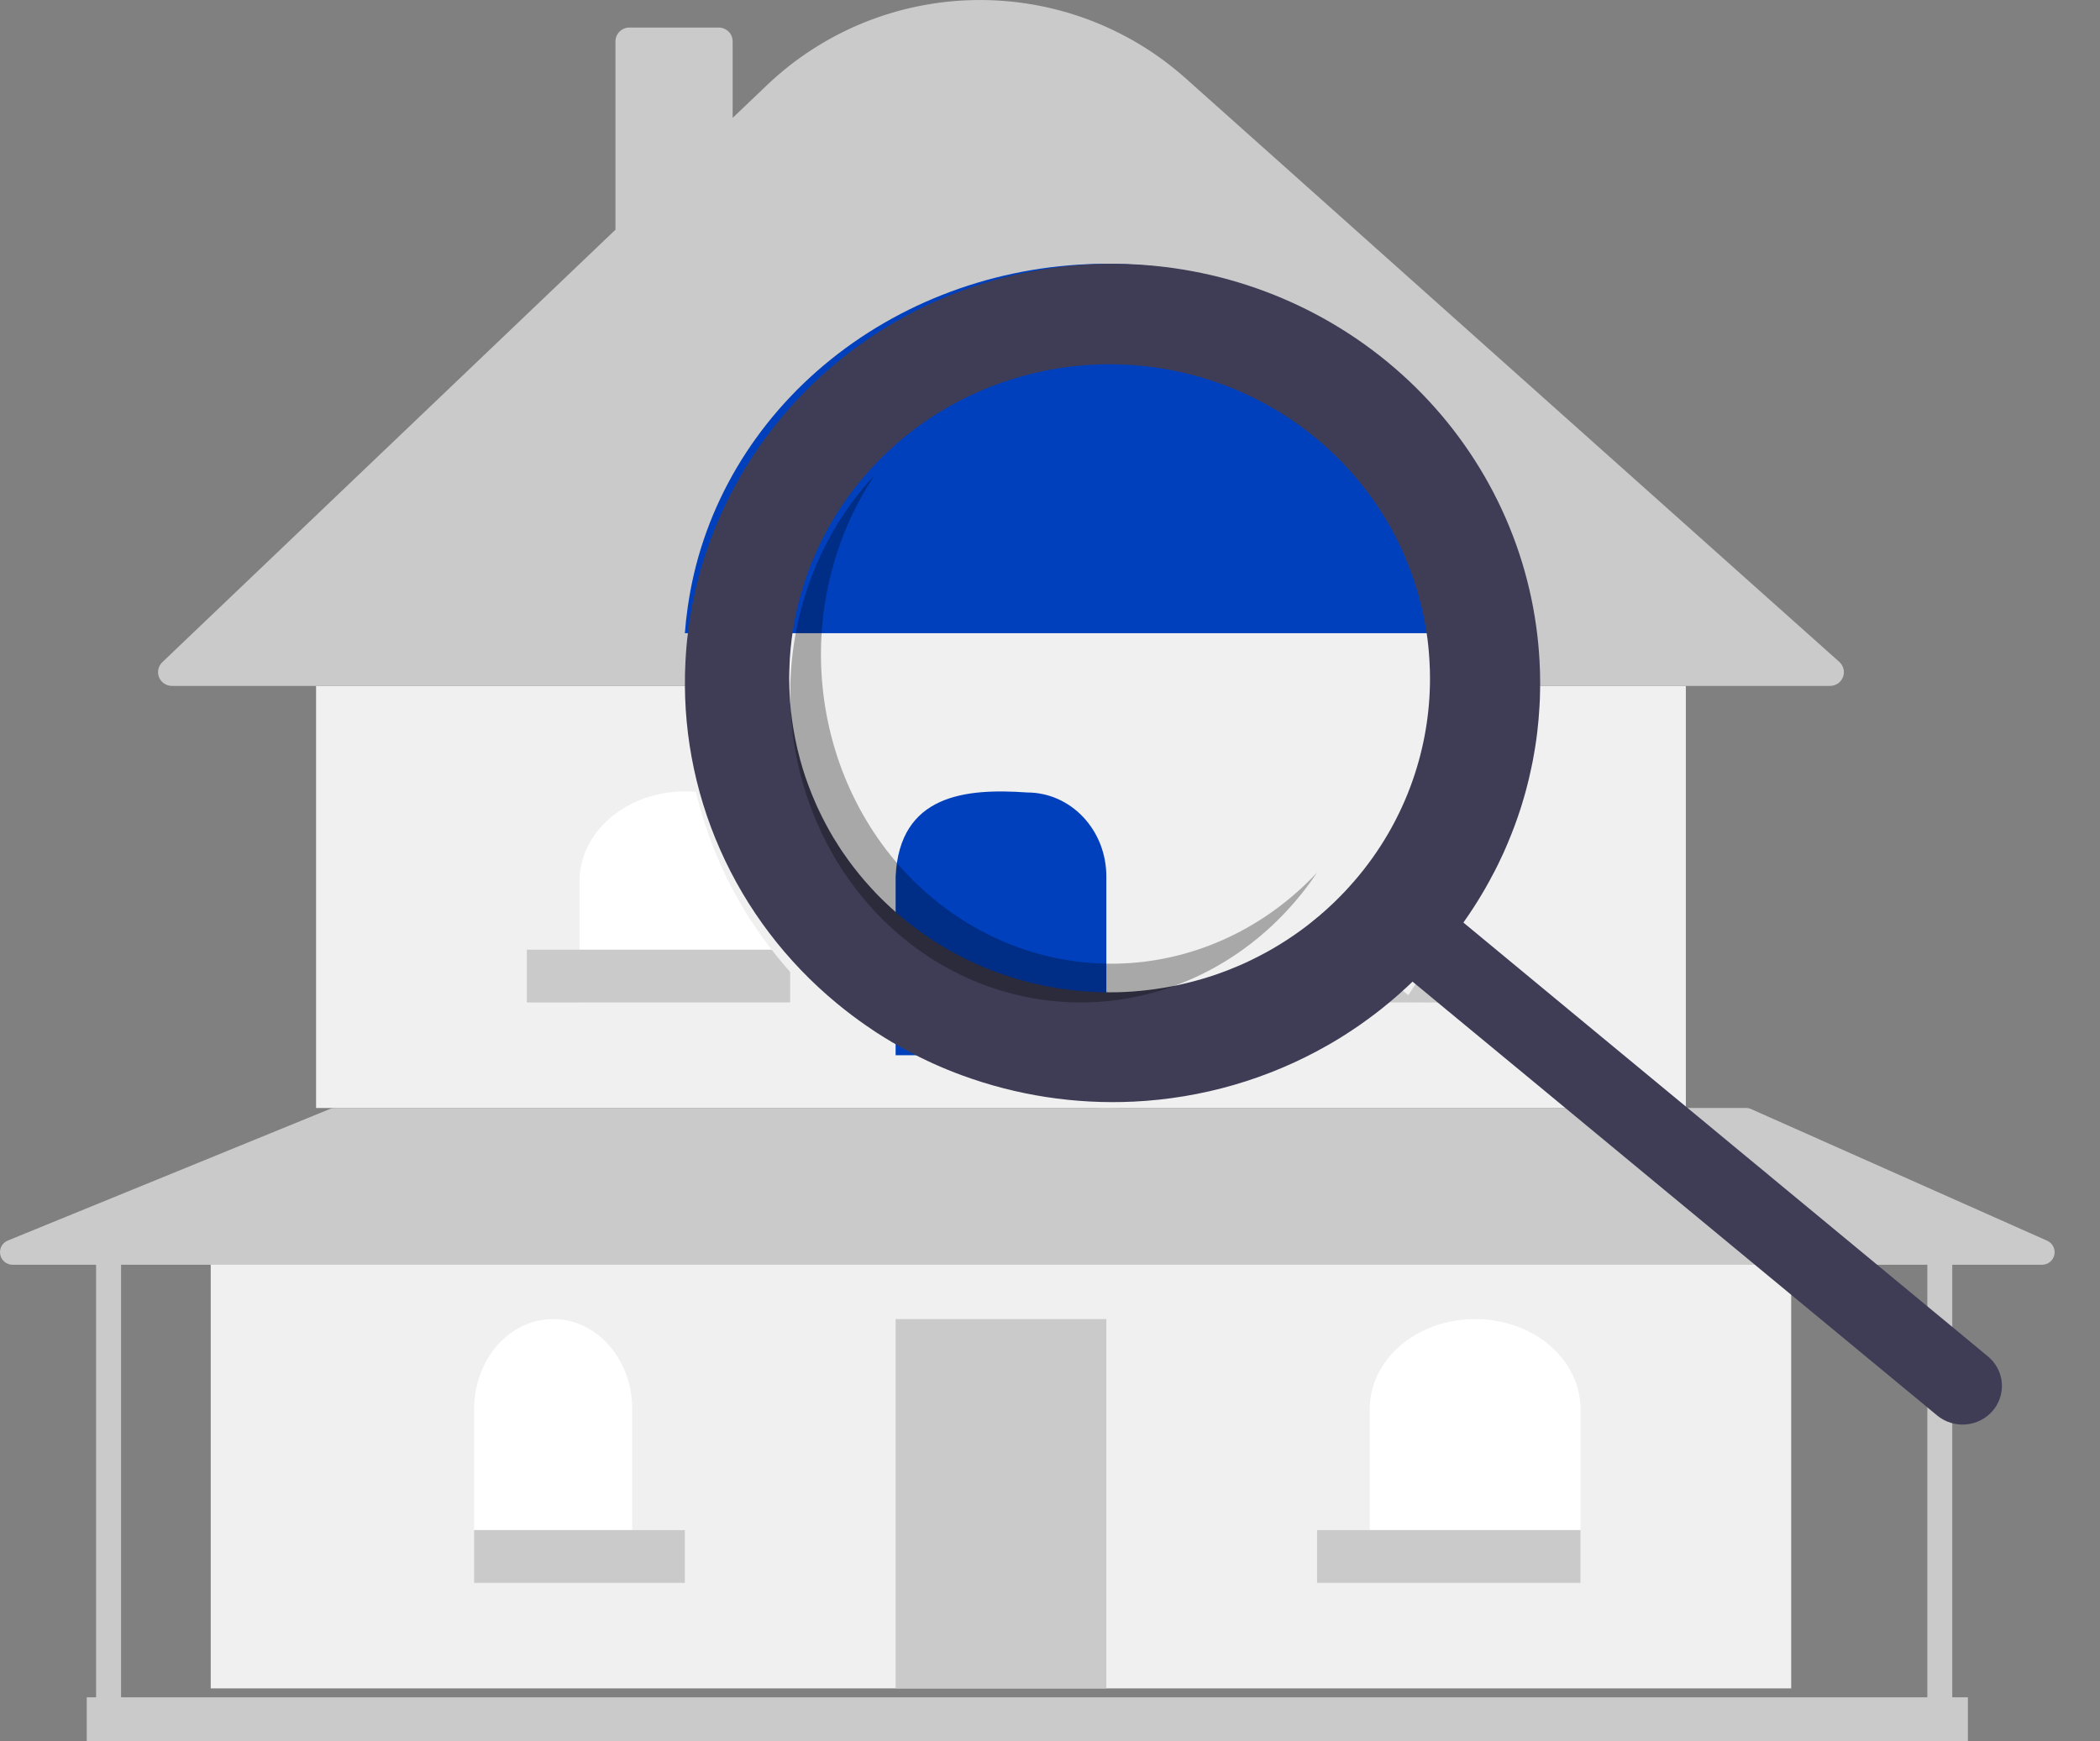 <svg width="41" height="34" viewBox="0 0 41 34" fill="none" xmlns="http://www.w3.org/2000/svg">
<rect x="0" y="0" width="41" height="34" fill="#808080" stroke="none"/>
<path d="M34.971 23.697H4.114V32.97H34.971V23.697Z" fill="#F0F0F0"/>
<path d="M21.6 25.758H17.486V32.97H21.6V25.758Z" fill="#CACACA"/>
<path d="M32.914 13.394H6.171V21.636H32.914V13.394Z" fill="#F0F0F0"/>
<path d="M35.729 13.394H3.357C3.303 13.394 3.25 13.378 3.205 13.348C3.16 13.318 3.125 13.275 3.105 13.225C3.085 13.176 3.08 13.121 3.092 13.069C3.103 13.016 3.13 12.968 3.169 12.931L12.016 4.486V0.807C12.016 0.736 12.045 0.667 12.096 0.617C12.146 0.567 12.215 0.538 12.287 0.538H14.033C14.105 0.538 14.174 0.567 14.225 0.617C14.276 0.667 14.304 0.736 14.304 0.807V2.302L14.973 1.664C16.066 0.62 17.517 0.026 19.034 0.001C20.55 -0.024 22.02 0.522 23.148 1.529L35.91 12.925C35.951 12.961 35.98 13.009 35.992 13.062C36.005 13.115 36.002 13.17 35.982 13.221C35.962 13.272 35.928 13.316 35.883 13.347C35.837 13.377 35.784 13.394 35.729 13.394V13.394Z" fill="#CACACA"/>
<path d="M13.371 15.455C13.642 15.455 13.909 15.5 14.159 15.588C14.408 15.676 14.635 15.805 14.826 15.968C15.017 16.131 15.168 16.324 15.272 16.537C15.375 16.75 15.428 16.977 15.428 17.208V19.576H11.314V17.208C11.314 16.977 11.367 16.75 11.471 16.537C11.574 16.324 11.726 16.131 11.917 15.968C12.108 15.805 12.335 15.676 12.584 15.588C12.834 15.5 13.101 15.455 13.371 15.455Z" fill="white"/>
<path d="M19.543 15.455C20.089 15.455 20.612 15.639 20.998 15.968C21.383 16.297 21.6 16.743 21.6 17.208V19.576H17.486V17.208C17.486 16.743 17.703 16.297 18.088 15.968C18.474 15.639 18.997 15.455 19.543 15.455Z" fill="white"/>
<path d="M26.229 15.455C26.638 15.455 27.03 15.639 27.32 15.968C27.609 16.297 27.771 16.743 27.771 17.208V19.576H24.686V17.208C24.686 16.743 24.848 16.297 25.138 15.968C25.427 15.639 25.82 15.455 26.229 15.455Z" fill="white"/>
<path d="M28.8 25.758C29.346 25.758 29.869 25.942 30.255 26.271C30.64 26.6 30.857 27.046 30.857 27.511V29.879H26.743V27.511C26.743 27.046 26.96 26.6 27.345 26.271C27.731 25.942 28.255 25.758 28.8 25.758Z" fill="white"/>
<path d="M10.8 25.758C11.209 25.758 11.602 25.942 11.891 26.271C12.18 26.6 12.343 27.046 12.343 27.511V29.879H9.257V27.511C9.257 27.28 9.297 27.053 9.375 26.84C9.452 26.627 9.566 26.434 9.709 26.271C9.852 26.108 10.022 25.979 10.21 25.891C10.397 25.803 10.597 25.758 10.8 25.758Z" fill="white"/>
<path d="M39.969 24.228L34.188 21.657C34.157 21.643 34.123 21.636 34.089 21.636H6.537C6.505 21.636 6.474 21.642 6.445 21.654L0.152 24.225C0.1 24.246 0.056 24.285 0.029 24.335C0.002 24.385 -0.006 24.443 0.005 24.499C0.015 24.555 0.045 24.605 0.089 24.641C0.132 24.677 0.187 24.697 0.244 24.697H1.876V33.143H1.694V34H38.421V33.143H38.116V24.697H39.871C39.926 24.697 39.981 24.677 40.024 24.642C40.068 24.607 40.097 24.557 40.109 24.503C40.121 24.448 40.113 24.39 40.087 24.34C40.062 24.29 40.02 24.251 39.969 24.228ZM37.629 33.143H2.364V24.697H37.629V33.143Z" fill="#CACACA"/>
<path d="M15.428 18.545H10.286V19.576H15.428V18.545Z" fill="#CACACA"/>
<path d="M21.6 18.545H17.486V19.576H21.6V18.545Z" fill="#CACACA"/>
<path d="M28.8 18.545H23.657V19.576H28.8V18.545Z" fill="#CACACA"/>
<path d="M30.857 29.879H25.714V30.909H30.857V29.879Z" fill="#CACACA"/>
<path d="M13.371 29.879H9.257V30.909H13.371V29.879Z" fill="#CACACA"/>
<path d="M29.828 13.478C29.828 13.526 29.828 13.574 29.827 13.621C29.826 13.679 29.825 13.735 29.822 13.792C29.82 13.842 29.818 13.891 29.815 13.94C29.806 14.104 29.791 14.268 29.771 14.432C29.767 14.473 29.762 14.514 29.755 14.556C29.751 14.588 29.746 14.62 29.741 14.653C29.736 14.689 29.73 14.726 29.724 14.762C29.712 14.839 29.698 14.916 29.683 14.994C29.675 15.032 29.668 15.071 29.659 15.11C29.643 15.186 29.626 15.263 29.608 15.34C29.606 15.346 29.605 15.352 29.603 15.358C29.594 15.396 29.585 15.433 29.575 15.471C29.572 15.482 29.57 15.493 29.566 15.504C29.559 15.532 29.551 15.56 29.544 15.588C29.533 15.628 29.522 15.666 29.511 15.706C29.493 15.767 29.474 15.827 29.455 15.888C29.453 15.894 29.451 15.9 29.449 15.907C29.413 16.022 29.374 16.136 29.331 16.248C29.309 16.308 29.285 16.368 29.262 16.427C29.238 16.487 29.214 16.546 29.189 16.605C29.164 16.662 29.139 16.719 29.114 16.776C29.108 16.789 29.102 16.802 29.095 16.816C29.069 16.874 29.041 16.932 29.013 16.989C29.012 16.989 29.012 16.991 29.011 16.992C28.989 17.038 28.966 17.084 28.942 17.129C28.942 17.131 28.942 17.132 28.941 17.133C28.918 17.177 28.894 17.222 28.87 17.266L28.831 17.338L28.826 17.346C28.777 17.434 28.727 17.522 28.674 17.609C28.663 17.628 28.651 17.647 28.64 17.666C28.628 17.685 28.616 17.705 28.604 17.723C28.596 17.736 28.588 17.75 28.579 17.763C28.563 17.788 28.547 17.814 28.53 17.84C28.527 17.845 28.523 17.85 28.52 17.855C28.491 17.899 28.462 17.942 28.433 17.986C28.398 18.039 28.361 18.091 28.324 18.143L27.497 19.433L27.461 19.404L27.451 19.395H27.45L27.417 19.369L27.328 19.294C27.3 19.32 27.273 19.346 27.246 19.372C27.235 19.382 27.224 19.392 27.213 19.402C27.205 19.409 27.197 19.417 27.189 19.424C25.759 20.786 23.857 21.574 21.86 21.633H21.857C20.345 21.674 18.848 21.329 17.514 20.634C17.485 20.619 17.456 20.604 17.427 20.587C17.253 20.495 17.083 20.398 16.916 20.294C16.916 20.293 16.915 20.293 16.914 20.292C16.721 20.159 16.532 20.016 16.348 19.864C15.359 19.052 14.577 18.027 14.062 16.87C13.548 15.714 13.315 14.457 13.383 13.197C13.385 13.148 13.388 13.099 13.392 13.049C13.404 12.869 13.423 12.69 13.448 12.512C13.455 12.462 13.463 12.413 13.47 12.364H29.751C29.783 12.591 29.805 12.819 29.817 13.049C29.825 13.192 29.828 13.335 29.828 13.478Z" fill="#F0F0F0"/>
<path d="M29.762 11.706C29.468 9.883 28.484 8.219 26.987 7.016C25.49 5.813 23.581 5.151 21.606 5.151C19.631 5.151 17.722 5.813 16.225 7.016C14.728 8.219 13.744 9.883 13.45 11.706C13.442 11.753 13.435 11.801 13.428 11.849C13.403 12.02 13.384 12.191 13.371 12.364H29.828C29.816 12.143 29.794 11.924 29.762 11.706Z" fill="#0040BD"/>
<path d="M21.6 20.606H17.486V17.114C17.562 15.518 18.847 15.389 20.055 15.475C20.258 15.475 20.459 15.517 20.646 15.599C20.834 15.682 21.004 15.802 21.148 15.955C21.291 16.107 21.405 16.288 21.483 16.486C21.56 16.685 21.6 16.898 21.6 17.114V20.606Z" fill="#0040BD"/>
<path d="M17.411 17.742V17.742C17.411 17.743 17.412 17.743 17.413 17.743L17.411 17.742ZM15.521 12.078C15.518 12.097 15.515 12.115 15.511 12.134C15.515 12.115 15.518 12.097 15.522 12.078H15.521ZM15.427 12.764C15.425 12.793 15.423 12.821 15.421 12.849C15.423 12.821 15.425 12.793 15.428 12.764C15.428 12.759 15.428 12.754 15.429 12.749C15.428 12.754 15.428 12.759 15.427 12.764ZM17.411 17.742C17.411 17.743 17.412 17.743 17.413 17.743L17.411 17.742V17.742ZM15.521 12.078C15.518 12.097 15.515 12.115 15.511 12.134C15.515 12.115 15.518 12.097 15.522 12.078H15.521ZM15.421 12.849C15.423 12.821 15.425 12.793 15.428 12.764C15.428 12.759 15.428 12.754 15.429 12.749C15.428 12.754 15.428 12.759 15.427 12.764C15.425 12.793 15.423 12.821 15.421 12.849ZM38.86 26.531C38.845 26.516 38.829 26.501 38.813 26.488L38.812 26.487L35.055 23.379L34.958 23.299L34.588 22.993L34.496 22.916L33.969 22.481L33.825 22.362L33.527 22.115L33.374 21.988L31.936 20.799L31.111 20.117L31.001 20.026L28.571 18.015C28.608 17.963 28.644 17.911 28.68 17.858C28.709 17.814 28.738 17.771 28.766 17.727C28.769 17.722 28.773 17.717 28.776 17.712C28.793 17.686 28.809 17.66 28.825 17.635C28.834 17.622 28.842 17.608 28.85 17.595C28.862 17.576 28.874 17.557 28.885 17.538C28.897 17.519 28.908 17.5 28.92 17.48C28.973 17.393 29.023 17.306 29.071 17.217L29.076 17.209L29.114 17.137C29.139 17.093 29.162 17.048 29.185 17.004C29.186 17.003 29.187 17.002 29.187 17C29.21 16.955 29.234 16.909 29.256 16.863C29.256 16.862 29.256 16.86 29.257 16.86C29.285 16.802 29.313 16.745 29.339 16.686C29.346 16.673 29.352 16.66 29.358 16.646C29.383 16.59 29.408 16.532 29.432 16.475C29.457 16.416 29.482 16.357 29.505 16.297C29.529 16.238 29.552 16.177 29.574 16.118C29.616 16.004 29.655 15.89 29.692 15.776C29.694 15.769 29.696 15.763 29.698 15.757C29.717 15.696 29.735 15.635 29.753 15.574C29.765 15.535 29.775 15.496 29.786 15.457C29.794 15.429 29.801 15.4 29.808 15.372C29.812 15.361 29.814 15.351 29.817 15.339C29.827 15.301 29.836 15.264 29.845 15.226C29.847 15.22 29.848 15.214 29.85 15.208C29.868 15.131 29.885 15.054 29.901 14.977C29.91 14.938 29.917 14.9 29.925 14.861C29.939 14.784 29.954 14.706 29.966 14.629C29.972 14.593 29.977 14.556 29.983 14.52C29.988 14.487 29.992 14.454 29.997 14.422C30.003 14.381 30.008 14.34 30.013 14.298C30.032 14.134 30.047 13.97 30.056 13.806C30.059 13.757 30.061 13.708 30.064 13.658C30.066 13.601 30.067 13.544 30.068 13.487C30.069 13.439 30.07 13.391 30.07 13.343C30.07 13.2 30.066 13.057 30.058 12.913C30.046 12.684 30.024 12.455 29.992 12.227C29.721 10.279 28.743 8.493 27.238 7.194C25.733 5.895 23.802 5.17 21.797 5.152C19.792 5.134 17.847 5.824 16.318 7.095C14.789 8.367 13.778 10.136 13.47 12.078C13.462 12.127 13.455 12.177 13.448 12.227C13.423 12.405 13.404 12.585 13.392 12.764C13.388 12.814 13.385 12.864 13.383 12.913C13.316 14.174 13.547 15.434 14.06 16.592C14.572 17.751 15.351 18.777 16.336 19.591C16.52 19.743 16.708 19.886 16.901 20.02C16.901 20.02 16.902 20.02 16.903 20.021C16.967 20.066 17.032 20.11 17.097 20.153C17.201 20.22 17.306 20.285 17.411 20.348C17.42 20.352 17.428 20.357 17.436 20.362C17.527 20.415 17.619 20.467 17.711 20.516H17.712C18.053 20.701 18.408 20.861 18.773 20.995C19.844 21.39 20.986 21.566 22.129 21.512H22.131C23.465 21.448 24.763 21.072 25.918 20.413C26.085 20.318 26.251 20.216 26.412 20.107C26.452 20.081 26.493 20.053 26.533 20.026C26.581 19.992 26.63 19.957 26.678 19.922C26.679 19.922 26.679 19.921 26.68 19.921C26.684 19.919 26.687 19.916 26.691 19.913C26.724 19.889 26.757 19.864 26.789 19.84C26.798 19.834 26.806 19.828 26.814 19.822C26.817 19.82 26.819 19.819 26.82 19.817C26.839 19.803 26.858 19.788 26.877 19.774C26.895 19.76 26.914 19.745 26.933 19.73C26.936 19.728 26.939 19.726 26.942 19.724C26.963 19.706 26.984 19.69 27.005 19.673C27.027 19.656 27.049 19.638 27.069 19.621C27.09 19.604 27.111 19.587 27.132 19.569C27.15 19.554 27.169 19.538 27.188 19.522C27.194 19.518 27.199 19.512 27.205 19.507C27.207 19.505 27.21 19.503 27.213 19.501C27.238 19.48 27.262 19.459 27.286 19.437C27.292 19.432 27.297 19.427 27.304 19.422C27.341 19.389 27.378 19.356 27.414 19.322C27.423 19.314 27.432 19.306 27.44 19.299C27.448 19.291 27.456 19.284 27.464 19.277C27.475 19.266 27.486 19.256 27.497 19.246C27.524 19.221 27.551 19.195 27.578 19.169L27.668 19.243L27.7 19.27H27.701L27.711 19.279L27.747 19.308L28.276 19.747L28.288 19.756L28.297 19.763L28.357 19.813L28.477 19.913L28.596 20.011L28.614 20.026L29.172 20.487L29.249 20.551L29.787 20.995L32.571 23.299L32.668 23.379L36.479 26.531L37.456 27.339L37.82 27.64C37.897 27.704 37.986 27.752 38.082 27.782C38.178 27.813 38.28 27.824 38.38 27.816C38.481 27.807 38.579 27.78 38.669 27.734C38.759 27.689 38.839 27.626 38.904 27.551C38.958 27.488 39.002 27.416 39.032 27.339C39.087 27.203 39.1 27.054 39.069 26.91C39.039 26.766 38.966 26.634 38.86 26.531ZM16.883 9.291C17.644 8.406 18.645 7.751 19.77 7.401C20.895 7.051 22.098 7.02 23.24 7.311C24.382 7.603 25.416 8.205 26.224 9.048C27.032 9.892 27.58 10.942 27.804 12.078C27.814 12.128 27.823 12.177 27.832 12.227C27.863 12.405 27.886 12.585 27.899 12.764C27.903 12.814 27.907 12.863 27.909 12.913C27.916 13.025 27.919 13.137 27.919 13.249C27.919 13.925 27.805 14.598 27.581 15.237V15.238C27.33 15.956 26.945 16.621 26.445 17.2C26.434 17.212 26.424 17.225 26.412 17.237C26.312 17.353 26.207 17.464 26.098 17.57C26.097 17.571 26.096 17.573 26.096 17.573C26.059 17.61 26.021 17.647 25.983 17.681C25.905 17.755 25.826 17.825 25.746 17.892C25.625 17.995 25.502 18.092 25.375 18.183C25.333 18.213 25.29 18.243 25.247 18.273C25.204 18.302 25.161 18.331 25.118 18.359C25.031 18.415 24.943 18.47 24.855 18.521C24.811 18.547 24.765 18.572 24.72 18.597C24.675 18.622 24.63 18.646 24.584 18.669C24.539 18.693 24.494 18.716 24.447 18.738C24.355 18.784 24.263 18.826 24.169 18.865C24.122 18.886 24.075 18.905 24.028 18.923C23.998 18.935 23.969 18.947 23.94 18.958C23.928 18.963 23.916 18.967 23.904 18.971C23.888 18.978 23.872 18.984 23.856 18.989C23.851 18.991 23.846 18.993 23.84 18.995C23.808 19.007 23.776 19.019 23.742 19.03C23.695 19.047 23.647 19.062 23.598 19.077C23.55 19.093 23.502 19.108 23.453 19.121C23.405 19.136 23.355 19.149 23.307 19.162C23.258 19.175 23.209 19.188 23.16 19.199C23.107 19.213 23.055 19.225 23.002 19.236C22.956 19.246 22.91 19.255 22.864 19.263C22.821 19.272 22.777 19.28 22.733 19.287C22.673 19.297 22.612 19.307 22.55 19.315C22.517 19.32 22.485 19.325 22.451 19.328C22.437 19.33 22.423 19.332 22.409 19.333C22.367 19.339 22.324 19.344 22.283 19.347C22.271 19.348 22.261 19.349 22.25 19.35C22.204 19.355 22.157 19.358 22.11 19.362C22.011 19.369 21.913 19.373 21.813 19.376C21.763 19.376 21.712 19.377 21.662 19.377C21.612 19.377 21.562 19.376 21.512 19.375C21.512 19.375 21.512 19.376 21.511 19.375C21.51 19.376 21.51 19.376 21.51 19.375C21.509 19.375 21.509 19.375 21.509 19.375C21.509 19.375 21.509 19.375 21.509 19.375C21.509 19.375 21.509 19.375 21.508 19.375C21.508 19.375 21.508 19.375 21.508 19.375C21.506 19.376 21.503 19.376 21.5 19.375C21.465 19.375 21.429 19.373 21.394 19.371C21.369 19.37 21.342 19.37 21.315 19.367C21.28 19.366 21.244 19.364 21.208 19.361C21.197 19.361 21.186 19.359 21.174 19.358C21.169 19.358 21.164 19.358 21.158 19.357C21.122 19.354 21.085 19.351 21.048 19.347C21.03 19.346 21.011 19.344 20.993 19.342C20.938 19.336 20.882 19.329 20.828 19.322C20.765 19.315 20.703 19.306 20.642 19.294C20.613 19.291 20.585 19.286 20.557 19.28C20.52 19.274 20.482 19.268 20.445 19.26C20.407 19.253 20.368 19.245 20.329 19.236C20.298 19.23 20.266 19.223 20.235 19.216C20.22 19.213 20.205 19.209 20.19 19.205C20.111 19.187 20.032 19.167 19.954 19.144C19.904 19.131 19.855 19.117 19.806 19.102C19.74 19.082 19.674 19.06 19.608 19.037C19.582 19.029 19.557 19.02 19.531 19.01C19.505 19.002 19.48 18.992 19.454 18.983C19.431 18.975 19.407 18.966 19.385 18.957C19.347 18.943 19.309 18.928 19.272 18.913C19.196 18.883 19.12 18.851 19.045 18.816C19.003 18.796 18.96 18.777 18.919 18.757C18.754 18.679 18.592 18.592 18.432 18.497C18.393 18.473 18.354 18.449 18.314 18.424C18.265 18.395 18.217 18.363 18.169 18.332C18.143 18.314 18.117 18.297 18.091 18.279C18.043 18.247 17.996 18.213 17.95 18.18C17.926 18.163 17.901 18.145 17.878 18.127C17.794 18.064 17.711 17.999 17.63 17.932C17.591 17.9 17.552 17.867 17.514 17.834C17.498 17.82 17.483 17.806 17.467 17.792C17.448 17.776 17.43 17.76 17.413 17.743L17.411 17.742C17.385 17.718 17.358 17.694 17.332 17.669C17.292 17.632 17.253 17.594 17.215 17.556C17.175 17.518 17.137 17.478 17.1 17.44C17.062 17.401 17.026 17.361 16.99 17.321C16.954 17.282 16.918 17.242 16.883 17.201C16.849 17.162 16.816 17.122 16.784 17.083C16.706 16.989 16.633 16.893 16.562 16.796C16.53 16.752 16.499 16.707 16.468 16.662C16.436 16.616 16.404 16.569 16.375 16.522C16.344 16.475 16.314 16.427 16.285 16.379C16.285 16.377 16.284 16.376 16.282 16.375C16.225 16.28 16.171 16.185 16.12 16.088C16.068 15.99 16.018 15.891 15.972 15.791C15.948 15.741 15.926 15.69 15.905 15.64C15.861 15.538 15.819 15.436 15.782 15.333C15.763 15.283 15.745 15.233 15.728 15.182C15.727 15.179 15.726 15.176 15.725 15.173C15.69 15.07 15.658 14.967 15.63 14.863C15.629 14.861 15.629 14.86 15.628 14.858C15.614 14.807 15.6 14.755 15.588 14.703C15.576 14.658 15.565 14.613 15.556 14.567C15.544 14.515 15.533 14.464 15.523 14.412C15.518 14.385 15.512 14.358 15.508 14.332C15.503 14.309 15.499 14.286 15.496 14.264C15.492 14.242 15.488 14.219 15.484 14.195C15.477 14.15 15.47 14.105 15.464 14.059C15.456 14.006 15.45 13.952 15.444 13.898C15.437 13.833 15.431 13.769 15.426 13.703C15.422 13.659 15.42 13.615 15.418 13.57C15.415 13.529 15.413 13.488 15.412 13.447C15.411 13.445 15.411 13.443 15.412 13.441C15.412 13.441 15.412 13.44 15.412 13.44C15.412 13.44 15.412 13.44 15.412 13.44C15.412 13.44 15.412 13.44 15.412 13.439C15.412 13.439 15.412 13.439 15.412 13.439C15.411 13.438 15.411 13.438 15.412 13.438C15.412 13.438 15.412 13.437 15.412 13.437C15.412 13.437 15.412 13.437 15.412 13.437C15.412 13.437 15.412 13.437 15.412 13.437C15.412 13.436 15.412 13.436 15.412 13.436C15.411 13.42 15.411 13.403 15.411 13.387C15.409 13.339 15.408 13.29 15.408 13.242C15.408 13.198 15.409 13.155 15.41 13.111C15.411 13.05 15.414 12.989 15.417 12.928C15.417 12.915 15.418 12.902 15.419 12.889C15.42 12.875 15.421 12.863 15.421 12.849C15.423 12.821 15.425 12.793 15.428 12.764C15.428 12.759 15.428 12.754 15.429 12.749C15.431 12.717 15.434 12.685 15.437 12.653C15.443 12.589 15.451 12.524 15.459 12.46C15.464 12.428 15.467 12.396 15.473 12.364C15.476 12.342 15.48 12.319 15.483 12.296C15.486 12.273 15.49 12.25 15.495 12.227C15.5 12.196 15.505 12.165 15.511 12.134C15.514 12.115 15.518 12.097 15.522 12.078C15.537 12.004 15.553 11.929 15.57 11.855C15.587 11.78 15.607 11.706 15.628 11.631C15.649 11.556 15.672 11.481 15.696 11.406C15.707 11.368 15.719 11.331 15.733 11.293C15.758 11.218 15.785 11.144 15.814 11.07C15.828 11.034 15.842 10.997 15.858 10.96C15.889 10.887 15.921 10.813 15.953 10.741C15.97 10.704 15.986 10.668 16.005 10.632C16.039 10.559 16.075 10.487 16.113 10.417C16.15 10.345 16.191 10.274 16.232 10.204C16.273 10.134 16.315 10.064 16.36 9.995C16.38 9.961 16.403 9.926 16.427 9.892C16.472 9.824 16.52 9.755 16.568 9.688C16.666 9.553 16.772 9.42 16.883 9.291ZM15.427 12.764C15.425 12.793 15.423 12.821 15.421 12.849C15.423 12.821 15.425 12.793 15.428 12.764C15.428 12.759 15.428 12.754 15.429 12.749C15.428 12.754 15.428 12.759 15.427 12.764ZM15.521 12.078C15.518 12.097 15.515 12.115 15.511 12.134C15.515 12.115 15.518 12.097 15.522 12.078H15.521ZM17.411 17.742V17.742C17.411 17.743 17.412 17.743 17.413 17.743L17.411 17.742Z" fill="#3F3D56"/>
<path opacity="0.3" d="M18.041 17.394C16.953 16.416 16.251 15.038 16.073 13.534C15.895 12.029 16.254 10.508 17.079 9.273C16.971 9.389 16.866 9.511 16.765 9.638C16.285 10.245 15.921 10.946 15.695 11.702C15.47 12.458 15.386 13.254 15.449 14.044C15.511 14.835 15.72 15.604 16.062 16.309C16.404 17.014 16.872 17.64 17.441 18.152C18.59 19.185 20.077 19.689 21.575 19.554C23.073 19.419 24.459 18.655 25.429 17.43C25.53 17.303 25.625 17.172 25.714 17.039C24.71 18.113 23.364 18.747 21.943 18.813C20.521 18.879 19.128 18.372 18.041 17.394Z" fill="black"/>
</svg>
